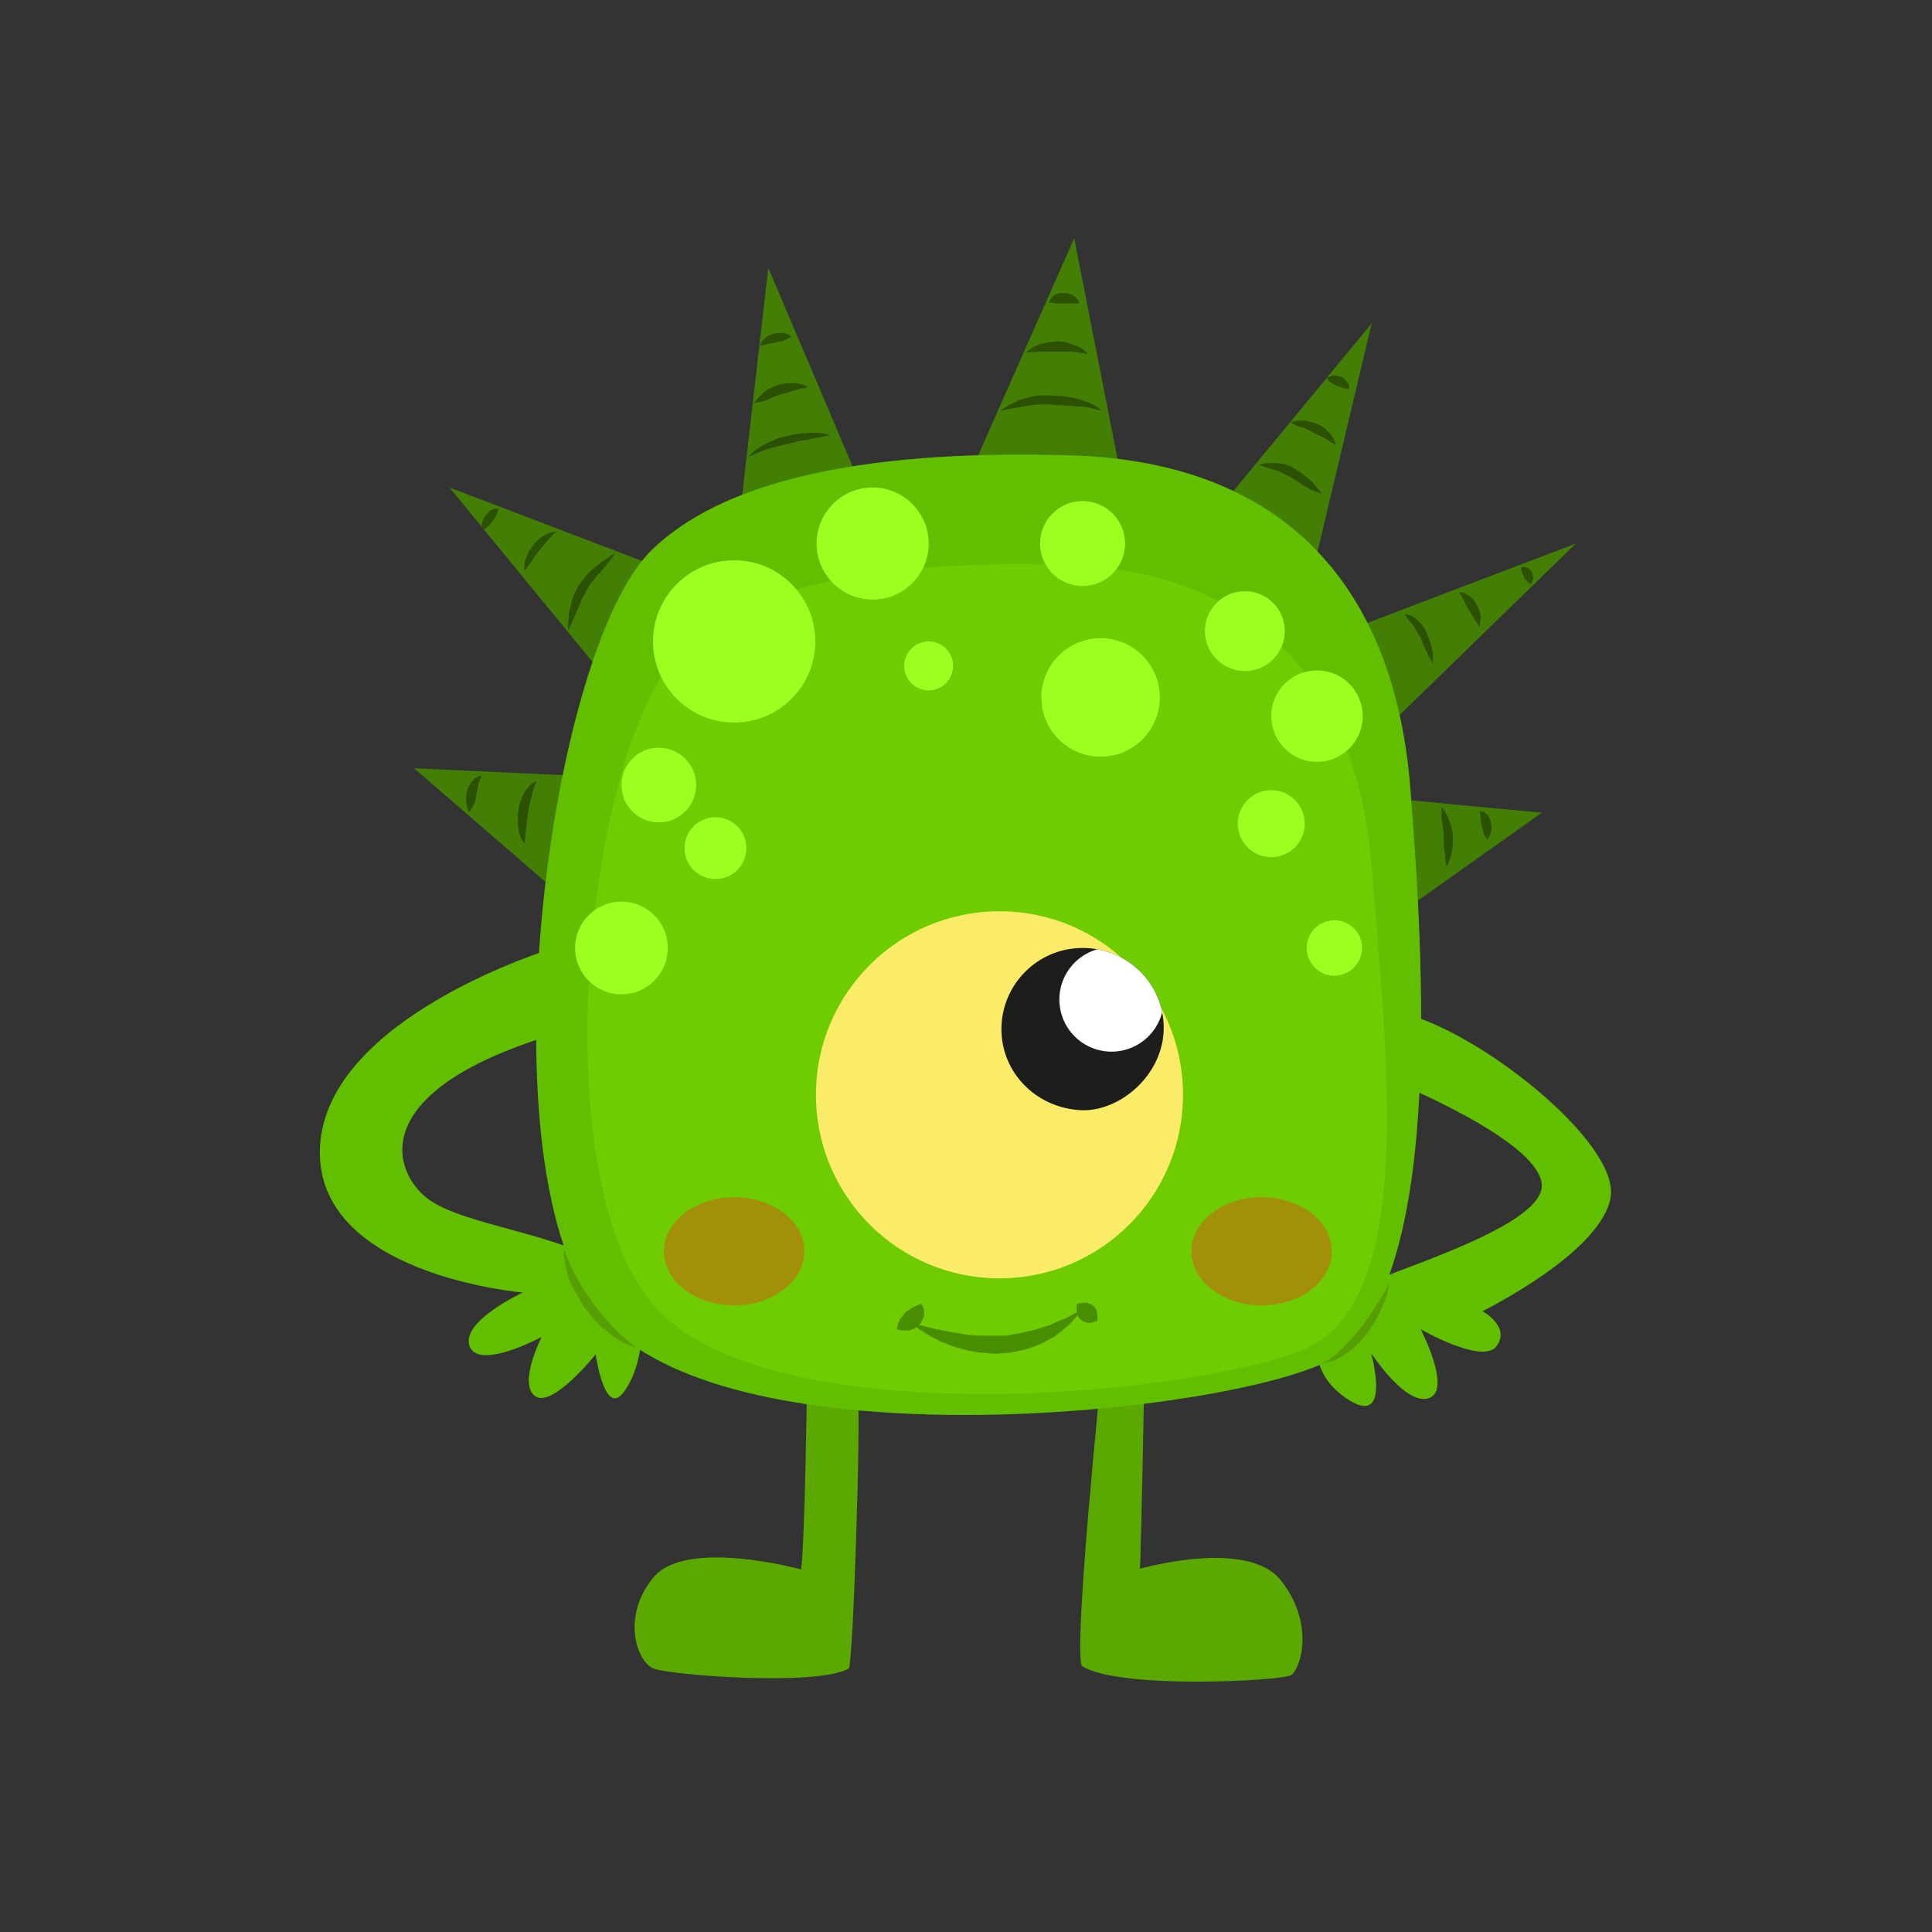 <?xml version="1.0" encoding="utf-8"?>
<!-- Generator: Adobe Illustrator 21.0.2, SVG Export Plug-In . SVG Version: 6.00 Build 0)  -->
<svg version="1.1" id="Layer_1" xmlns="http://www.w3.org/2000/svg" xmlns:xlink="http://www.w3.org/1999/xlink" x="0px" y="0px"
	 viewBox="0 0 300 300" style="enable-background:new 0 0 300 300;" xml:space="preserve">
<rect x="0" y="0" width="300" height="300" fill="#333333" stroke="none"/>
<style type="text/css">
	.st0{fill:#437F04;}
	.st1{fill:#2C5102;}
	.st2{fill:#62BF00;}
	.st3{fill:#5AA800;}
	.st4{fill:#6ECC00;}
	.st5{fill:#569E02;}
	.st6{fill:#FAEB69;}
	.st7{clip-path:url(#SVGID_2_);fill:#FFFFFF;}
	.st8{opacity:0.51;fill:#D45614;}
	.st9{fill:#498E00;}
	.st10{fill:#9DFF1F;}
</style>
<g>
	<g>
		<g>
			<polygon class="st0" points="87.3,139.2 64.3,119.3 92.6,120.6 			"/>
			<g>
				<g>
					<g>
						<g>
							<path class="st1" d="M83.4,121.2c0,0-0.1,0.2-0.2,0.4c-0.1,0.3-0.3,0.6-0.4,1.1c-0.1,0.2-0.1,0.5-0.2,0.7
								c-0.1,0.3-0.1,0.5-0.2,0.8c-0.1,0.3-0.1,0.6-0.2,0.9c-0.1,0.3-0.1,0.6-0.2,0.9c0,0.3-0.1,0.6-0.1,0.9c0,0.3-0.1,0.6-0.1,0.9
								c0,0.3-0.1,0.6-0.1,0.8c0,0.3-0.1,0.5-0.1,0.8c0,0.5-0.1,0.9-0.1,1.2c0,0.3,0,0.5,0,0.5s-0.1-0.1-0.3-0.4
								c-0.2-0.3-0.4-0.7-0.5-1.2c-0.1-0.3-0.1-0.5-0.2-0.8c0-0.3-0.1-0.6-0.1-0.9c0-0.3,0-0.7,0-1c0-0.3,0.1-0.7,0.1-1
								c0.1-0.3,0.1-0.7,0.2-1c0.1-0.3,0.2-0.6,0.3-0.9c0.1-0.3,0.3-0.6,0.4-0.8c0.1-0.3,0.3-0.5,0.5-0.7c0.3-0.4,0.7-0.7,0.9-0.9
								C83.3,121.3,83.4,121.2,83.4,121.2z"/>
						</g>
					</g>
				</g>
			</g>
			<g>
				<g>
					<g>
						<g>
							<path class="st1" d="M74.8,120.6c0,0-0.3,0.4-0.4,0.9c-0.1,0.1-0.1,0.3-0.1,0.4c0,0.1-0.1,0.3-0.1,0.4c0,0.1-0.1,0.3-0.1,0.5
								c0,0.2-0.1,0.3-0.1,0.5c0,0.2-0.1,0.3-0.1,0.5c0,0.2-0.1,0.3-0.1,0.5c0,0.2-0.1,0.3-0.2,0.5c-0.1,0.2-0.1,0.3-0.2,0.4
								c-0.1,0.3-0.3,0.5-0.4,0.7c-0.1,0.1-0.2,0.2-0.2,0.2s0-0.1-0.1-0.3c-0.1-0.2-0.1-0.4-0.2-0.7c0-0.1-0.1-0.3-0.1-0.5
								c0-0.2,0-0.3,0-0.5c0-0.2,0-0.4,0-0.6c0-0.2,0.1-0.4,0.1-0.6c0.1-0.2,0.1-0.4,0.2-0.6c0.1-0.2,0.2-0.4,0.3-0.6
								c0.1-0.2,0.2-0.3,0.4-0.5c0.1-0.1,0.3-0.3,0.4-0.4c0.3-0.2,0.6-0.3,0.8-0.3C74.7,120.6,74.8,120.6,74.8,120.6z"/>
						</g>
					</g>
				</g>
			</g>
		</g>
		<g>
			<polygon class="st0" points="93.9,105.1 69.8,75.7 102.3,88.1 			"/>
			<g>
				<g>
					<g>
						<g>
							<path class="st1" d="M95.6,85.8c0,0-0.5,0.8-1.4,1.9c-0.2,0.3-0.5,0.5-0.7,0.8c-0.2,0.3-0.5,0.6-0.8,0.9
								c-0.3,0.3-0.5,0.7-0.8,1c-0.3,0.3-0.5,0.7-0.7,1.1c-0.2,0.4-0.4,0.7-0.6,1.1c-0.2,0.4-0.4,0.8-0.5,1.1
								c-0.2,0.4-0.3,0.8-0.5,1.1c-0.1,0.4-0.3,0.7-0.4,1c-0.3,0.6-0.5,1.2-0.7,1.5c-0.2,0.4-0.3,0.6-0.3,0.6s0-0.2,0-0.6
								c0-0.4,0.1-1,0.1-1.7c0-0.3,0.1-0.7,0.2-1.1c0.1-0.4,0.2-0.8,0.3-1.2c0.1-0.4,0.3-0.9,0.5-1.3c0.2-0.4,0.4-0.9,0.7-1.3
								c0.3-0.4,0.6-0.8,0.9-1.2c0.3-0.4,0.6-0.7,1-1c0.3-0.3,0.7-0.6,1-0.8c0.3-0.3,0.6-0.5,0.9-0.7C94.8,86.3,95.6,85.8,95.6,85.8
								z"/>
						</g>
					</g>
				</g>
			</g>
			<g>
				<g>
					<g>
						<g>
							<path class="st1" d="M86.7,82.4c0,0-0.1,0.1-0.3,0.2c-0.2,0.1-0.4,0.3-0.7,0.6c-0.1,0.1-0.3,0.3-0.4,0.4
								c-0.1,0.2-0.3,0.3-0.4,0.5c-0.2,0.2-0.3,0.4-0.5,0.6c-0.2,0.2-0.3,0.4-0.5,0.6c-0.2,0.2-0.3,0.4-0.5,0.6
								c-0.1,0.2-0.3,0.4-0.4,0.6c-0.1,0.2-0.3,0.4-0.4,0.6c-0.1,0.2-0.3,0.3-0.4,0.5c-0.2,0.3-0.4,0.6-0.6,0.8
								c-0.2,0.2-0.2,0.3-0.2,0.3s0-0.1,0-0.4c0-0.3,0-0.6,0.1-1c0-0.2,0.1-0.4,0.2-0.7c0.1-0.2,0.2-0.5,0.3-0.7
								c0.1-0.2,0.2-0.5,0.4-0.7c0.2-0.2,0.3-0.5,0.5-0.7c0.2-0.2,0.4-0.4,0.6-0.6c0.2-0.2,0.4-0.4,0.6-0.5c0.2-0.2,0.5-0.3,0.7-0.4
								c0.2-0.1,0.4-0.2,0.7-0.3c0.4-0.1,0.8-0.2,1.1-0.1C86.6,82.4,86.7,82.4,86.7,82.4z"/>
						</g>
					</g>
				</g>
			</g>
			<g>
				<g>
					<g>
						<g>
							<path class="st1" d="M77.5,79c0,0-0.2,0.3-0.3,0.7c0,0.1-0.1,0.2-0.1,0.3c-0.1,0.1-0.1,0.2-0.2,0.3c-0.1,0.1-0.1,0.2-0.2,0.3
								c-0.1,0.1-0.1,0.2-0.2,0.3l-0.2,0.3c-0.1,0.1-0.2,0.2-0.2,0.3c-0.1,0.1-0.2,0.2-0.3,0.2c-0.1,0.1-0.2,0.1-0.2,0.2
								c-0.2,0.1-0.3,0.2-0.4,0.3c-0.1,0.1-0.2,0.1-0.2,0.1s0-0.1-0.1-0.2c0-0.1-0.1-0.4-0.1-0.6c0-0.1,0-0.3,0.1-0.4
								c0-0.1,0.1-0.3,0.1-0.4c0.1-0.1,0.1-0.3,0.2-0.4l0.3-0.4c0.1-0.1,0.2-0.2,0.3-0.3c0.1-0.1,0.2-0.2,0.3-0.3
								c0.1-0.1,0.2-0.1,0.4-0.2c0.1-0.1,0.2-0.1,0.4-0.1C77.2,78.9,77.5,79,77.5,79z"/>
						</g>
					</g>
				</g>
			</g>
		</g>
		<g>
			<polygon class="st0" points="210.3,97.5 244.7,84.4 215.1,113.2 			"/>
			<g>
				<g>
					<g>
						<g>
							<path class="st1" d="M218.1,95.3c0,0,0.1,0,0.4,0.1c0.3,0.1,0.6,0.2,1,0.4c0.2,0.1,0.4,0.3,0.6,0.5c0.2,0.2,0.4,0.4,0.6,0.6
								c0.2,0.2,0.4,0.5,0.5,0.7c0.2,0.3,0.3,0.5,0.4,0.8c0.1,0.3,0.2,0.6,0.3,0.8c0.1,0.3,0.2,0.6,0.3,0.8c0.1,0.3,0.1,0.5,0.2,0.8
								c0,0.3,0.1,0.5,0.1,0.7c0,0.4,0,0.8,0,1.1c0,0.3,0,0.4,0,0.4s-0.1-0.1-0.2-0.3c-0.1-0.2-0.3-0.5-0.5-0.9
								c-0.1-0.2-0.2-0.4-0.3-0.6c-0.1-0.2-0.2-0.4-0.3-0.7c-0.1-0.2-0.2-0.5-0.3-0.7c-0.1-0.3-0.2-0.5-0.3-0.7
								c-0.1-0.2-0.2-0.5-0.4-0.7c-0.1-0.2-0.2-0.5-0.4-0.7c-0.1-0.2-0.2-0.4-0.4-0.6c-0.1-0.2-0.2-0.4-0.4-0.5
								c-0.2-0.3-0.5-0.6-0.6-0.8C218.2,95.4,218.1,95.3,218.1,95.3z"/>
						</g>
					</g>
				</g>
			</g>
			<g>
				<g>
					<g>
						<g>
							<path class="st1" d="M226.5,92c0,0,0.1,0,0.3,0c0.2,0,0.5,0,0.8,0.2c0.1,0.1,0.3,0.2,0.5,0.3c0.1,0.1,0.3,0.2,0.5,0.4
								c0.1,0.1,0.3,0.3,0.4,0.5c0.1,0.2,0.2,0.4,0.3,0.5c0.1,0.2,0.2,0.4,0.3,0.6c0.1,0.2,0.1,0.4,0.2,0.6c0.1,0.2,0.1,0.4,0.1,0.6
								c0,0.2,0,0.4,0,0.5c0,0.3-0.1,0.6-0.1,0.8c-0.1,0.2-0.1,0.3-0.1,0.3s-0.1-0.1-0.2-0.3c-0.1-0.2-0.2-0.4-0.4-0.6
								c-0.1-0.1-0.2-0.3-0.2-0.4c-0.1-0.1-0.2-0.3-0.3-0.4c-0.1-0.2-0.2-0.3-0.3-0.5c-0.1-0.2-0.2-0.3-0.3-0.5
								c-0.1-0.2-0.2-0.3-0.3-0.5c-0.1-0.2-0.2-0.3-0.2-0.5c-0.1-0.1-0.2-0.3-0.2-0.4c-0.1-0.1-0.2-0.3-0.2-0.4
								C226.8,92.3,226.5,92,226.5,92z"/>
						</g>
					</g>
				</g>
			</g>
			<g>
				<g>
					<g>
						<g>
							<path class="st1" d="M236.2,88.1c0,0,0.3-0.1,0.7,0c0.1,0,0.2,0.1,0.3,0.1c0.1,0,0.2,0.1,0.3,0.2c0.1,0.1,0.2,0.2,0.2,0.2
								c0.1,0.1,0.1,0.2,0.2,0.3c0,0.1,0.1,0.2,0.1,0.3c0,0.1,0,0.2,0.1,0.3c0,0.1,0,0.2,0,0.3c0,0.1,0,0.2-0.1,0.3
								c0,0.2-0.1,0.3-0.2,0.4c-0.1,0.1-0.1,0.2-0.1,0.2s-0.1,0-0.2-0.1c-0.1-0.1-0.2-0.2-0.3-0.3c-0.1-0.1-0.1-0.1-0.2-0.2
								c-0.1-0.1-0.1-0.1-0.2-0.2c-0.1-0.1-0.1-0.1-0.1-0.2l-0.1-0.2c0-0.1-0.1-0.1-0.1-0.2c0-0.1,0-0.1-0.1-0.2
								c0-0.1,0-0.2-0.1-0.2c0-0.1,0-0.2,0-0.2C236.2,88.4,236.2,88.1,236.2,88.1z"/>
						</g>
					</g>
				</g>
			</g>
		</g>
		<g>
			<polygon class="st0" points="216.1,124 239.4,126.2 217.7,141.6 			"/>
			<g>
				<g>
					<g>
						<g>
							<path class="st1" d="M223.8,125.3c0,0,0.5,0.4,0.9,1.3c0.1,0.2,0.2,0.4,0.3,0.7c0.1,0.3,0.2,0.5,0.3,0.8
								c0.1,0.3,0.1,0.6,0.2,0.9c0.1,0.3,0.1,0.6,0.1,0.9c0,0.3,0,0.6,0,0.9c0,0.3,0,0.6-0.1,0.9c0,0.3-0.1,0.6-0.1,0.8
								c-0.1,0.3-0.1,0.5-0.2,0.7c-0.1,0.4-0.3,0.8-0.4,1c-0.1,0.2-0.2,0.4-0.2,0.4s0-0.2-0.1-0.4c0-0.3-0.1-0.6-0.1-1.1
								c0-0.2,0-0.5-0.1-0.7c0-0.3,0-0.5-0.1-0.8c0-0.3,0-0.5,0-0.8c0-0.3,0-0.6,0-0.8c0-0.3,0-0.6-0.1-0.8c0-0.3,0-0.6-0.1-0.8
								c0-0.3,0-0.5-0.1-0.8c0-0.2,0-0.5-0.1-0.7C223.9,125.9,223.8,125.3,223.8,125.3z"/>
						</g>
					</g>
				</g>
			</g>
			<g>
				<g>
					<g>
						<g>
							<path class="st1" d="M229.7,126c0,0,0.4-0.1,0.9,0.2c0.1,0.1,0.2,0.2,0.3,0.3c0.1,0.1,0.2,0.2,0.3,0.4
								c0.1,0.1,0.1,0.3,0.2,0.4c0.1,0.2,0.1,0.3,0.1,0.5c0,0.2,0.1,0.3,0.1,0.5c0,0.2,0,0.3,0,0.5c0,0.1,0,0.3-0.1,0.4
								c0,0.1-0.1,0.3-0.1,0.4c-0.1,0.2-0.2,0.4-0.3,0.6c-0.1,0.1-0.2,0.2-0.2,0.2s0-0.1-0.1-0.2c-0.1-0.1-0.2-0.3-0.3-0.5
								c-0.1-0.1-0.1-0.2-0.1-0.3c-0.1-0.1-0.1-0.2-0.1-0.4c0-0.1-0.1-0.3-0.1-0.4c0-0.1-0.1-0.3-0.1-0.4l-0.1-0.4
								c0-0.1,0-0.3-0.1-0.4c0-0.1,0-0.2,0-0.3c0-0.1,0-0.2,0-0.3c0-0.2-0.1-0.4-0.1-0.5C229.8,126,229.7,126,229.7,126z"/>
						</g>
					</g>
				</g>
			</g>
		</g>
		<g>
			<polygon class="st0" points="114.9,79.9 119.3,41.6 133.2,74.3 			"/>
			<g>
				<g>
					<g>
						<g>
							<path class="st1" d="M115.7,71.5c0,0,0.1-0.2,0.4-0.5c0.3-0.3,0.7-0.7,1.2-1.1c0.3-0.2,0.6-0.4,0.9-0.6
								c0.3-0.2,0.7-0.4,1.1-0.6c0.4-0.2,0.8-0.3,1.2-0.5c0.4-0.2,0.9-0.3,1.3-0.4c0.4-0.1,0.9-0.2,1.3-0.3c0.4-0.1,0.9-0.1,1.3-0.2
								c0.4,0,0.8-0.1,1.2-0.1c0.4,0,0.8,0,1.1,0c0.7,0,1.2,0.1,1.6,0.2c0.4,0.1,0.6,0.1,0.6,0.1s-0.2,0.1-0.6,0.2
								c-0.4,0.1-0.9,0.2-1.6,0.3c-0.3,0.1-0.7,0.1-1,0.2c-0.4,0.1-0.8,0.2-1.2,0.2c-0.4,0.1-0.8,0.2-1.2,0.3
								c-0.4,0.1-0.8,0.2-1.3,0.3c-0.4,0.1-0.8,0.2-1.2,0.3c-0.4,0.1-0.8,0.2-1.2,0.3c-0.4,0.1-0.8,0.2-1.1,0.4
								c-0.3,0.1-0.7,0.2-1,0.4c-0.6,0.2-1.1,0.5-1.4,0.6C115.9,71.4,115.7,71.5,115.7,71.5z"/>
						</g>
					</g>
				</g>
			</g>
			<g>
				<g>
					<g>
						<g>
							<path class="st1" d="M117.1,62.6c0,0,0.3-0.5,0.9-1.1c0.2-0.2,0.3-0.3,0.5-0.5c0.2-0.2,0.4-0.3,0.7-0.5
								c0.2-0.1,0.5-0.3,0.8-0.4c0.3-0.1,0.5-0.2,0.8-0.3c0.3-0.1,0.6-0.2,0.9-0.2c0.3-0.1,0.6-0.1,0.9-0.1c0.3,0,0.6,0,0.8,0
								c0.3,0,0.5,0,0.7,0.1c0.4,0.1,0.8,0.2,1,0.3c0.2,0.1,0.4,0.2,0.4,0.2s-0.1,0-0.4,0.1c-0.2,0.1-0.6,0.1-1,0.2
								c-0.2,0.1-0.4,0.1-0.6,0.2c-0.2,0.1-0.5,0.1-0.7,0.2c-0.2,0.1-0.5,0.2-0.7,0.2c-0.3,0.1-0.5,0.2-0.8,0.2
								c-0.3,0.1-0.5,0.2-0.8,0.3c-0.3,0.1-0.5,0.2-0.7,0.3c-0.2,0.1-0.5,0.2-0.7,0.3c-0.2,0.1-0.4,0.2-0.6,0.2
								C117.7,62.5,117.1,62.6,117.1,62.6z"/>
						</g>
					</g>
				</g>
			</g>
			<g>
				<g>
					<g>
						<g>
							<path class="st1" d="M118,53.7c0,0,0-0.1,0.1-0.3c0.1-0.2,0.2-0.4,0.4-0.6c0.1-0.1,0.2-0.2,0.3-0.3c0.1-0.1,0.3-0.2,0.4-0.3
								c0.2-0.1,0.3-0.2,0.5-0.2c0.2-0.1,0.4-0.1,0.5-0.2c0.2,0,0.4-0.1,0.5-0.1c0.2,0,0.4,0,0.5,0c0.2,0,0.3,0,0.5,0
								c0.2,0,0.3,0.1,0.4,0.1c0.3,0.1,0.5,0.2,0.6,0.3c0.1,0.1,0.2,0.2,0.2,0.2s-0.1,0.1-0.2,0.1c-0.1,0.1-0.4,0.2-0.6,0.3
								c-0.1,0.1-0.3,0.1-0.4,0.2c-0.1,0.1-0.3,0.1-0.4,0.1c-0.1,0-0.3,0.1-0.5,0.1l-0.5,0.1c-0.2,0-0.3,0.1-0.5,0.1
								c-0.2,0-0.3,0-0.4,0.1c-0.1,0-0.3,0-0.4,0.1c-0.1,0-0.3,0-0.4,0.1C118.4,53.6,118,53.7,118,53.7z"/>
						</g>
					</g>
				</g>
			</g>
		</g>
		<g>
			<polygon class="st0" points="150.3,74.3 166.8,37 174.4,75.7 			"/>
			<g>
				<g>
					<g>
						<g>
							<path class="st1" d="M155.3,63.8c0,0,0.2-0.2,0.6-0.4c0.4-0.3,0.9-0.6,1.6-0.9c0.4-0.2,0.7-0.4,1.2-0.5
								c0.4-0.1,0.9-0.3,1.4-0.4c0.5-0.1,1-0.2,1.5-0.2c0.5,0,1.1,0,1.6,0c0.5,0,1,0.1,1.5,0.1c0.5,0,1,0.1,1.5,0.2
								c0.5,0.1,0.9,0.2,1.4,0.3c0.4,0.1,0.8,0.3,1.2,0.4c0.7,0.3,1.3,0.6,1.7,0.9c0.4,0.3,0.5,0.5,0.5,0.5s-0.2-0.1-0.7-0.2
								c-0.4-0.1-1-0.3-1.8-0.4c-0.4,0-0.8-0.1-1.2-0.1c-0.4,0-0.9-0.1-1.3-0.1c-0.5,0-1-0.1-1.4-0.1c-0.5,0-1,0-1.5-0.1
								c-0.5,0-1-0.1-1.4,0c-0.5,0-0.9,0-1.4,0.1c-0.5,0.1-0.9,0.1-1.3,0.2c-0.4,0.1-0.8,0.2-1.2,0.2
								C156.3,63.6,155.3,63.8,155.3,63.8z"/>
						</g>
					</g>
				</g>
			</g>
			<g>
				<g>
					<g>
						<g>
							<path class="st1" d="M159.3,54.8c0,0,0.1-0.1,0.3-0.3c0.2-0.2,0.6-0.4,1-0.7c0.2-0.1,0.5-0.2,0.7-0.3
								c0.3-0.1,0.6-0.2,0.9-0.2c0.3-0.1,0.6-0.1,0.9-0.2c0.3,0,0.7,0,1-0.1c0.3,0,0.7,0,1,0.1c0.3,0,0.6,0.1,0.9,0.2
								c0.3,0.1,0.6,0.2,0.9,0.3c0.3,0.1,0.5,0.2,0.7,0.3c0.4,0.2,0.8,0.5,1,0.7c0.2,0.2,0.3,0.4,0.3,0.4s-0.2,0-0.4-0.1
								c-0.3-0.1-0.7-0.1-1.1-0.2c-0.2,0-0.5,0-0.7-0.1c-0.3,0-0.5,0-0.8,0c-0.3,0-0.6,0-0.9,0c-0.3,0-0.6,0-0.9,0
								c-0.3,0-0.6,0-0.9,0c-0.3,0-0.6,0-0.9,0c-0.3,0-0.6,0-0.8,0c-0.3,0-0.5,0-0.7,0.1C160,54.6,159.3,54.8,159.3,54.8z"/>
						</g>
					</g>
				</g>
			</g>
			<g>
				<g>
					<g>
						<g>
							<path class="st1" d="M162.9,47c0,0,0-0.1,0.1-0.3c0.1-0.2,0.2-0.4,0.4-0.6c0.1-0.1,0.2-0.2,0.4-0.3c0.1-0.1,0.3-0.2,0.5-0.2
								c0.2-0.1,0.3-0.1,0.5-0.1c0.2,0,0.4,0,0.5,0c0.2,0,0.4,0,0.5,0.1c0.2,0,0.3,0.1,0.5,0.1c0.2,0.1,0.3,0.1,0.4,0.2
								c0.1,0.1,0.3,0.2,0.4,0.3c0.2,0.2,0.3,0.4,0.4,0.6c0,0.2,0.1,0.3,0.1,0.3s-0.1,0-0.3,0c-0.2,0-0.3,0-0.6,0
								c-0.1,0-0.2,0-0.3,0c-0.1,0-0.2,0-0.4,0c-0.1,0-0.3,0-0.4,0c-0.1,0-0.3,0-0.4,0c-0.1,0-0.3,0-0.4,0c-0.1,0-0.3,0-0.4,0
								c-0.1,0-0.3,0-0.4,0c-0.1,0-0.2,0-0.3,0C163.2,46.9,162.9,47,162.9,47z"/>
						</g>
					</g>
				</g>
			</g>
		</g>
		<g>
			<polygon class="st0" points="190.4,77.6 213,50.2 204,88.1 			"/>
			<g>
				<g>
					<g>
						<g>
							<path class="st1" d="M195.5,72.2c0,0,0.7-0.3,1.7-0.3c0.3,0,0.6,0,0.9,0c0.3,0,0.6,0.1,1,0.1c0.3,0.1,0.7,0.2,1,0.3
								c0.3,0.1,0.7,0.3,1,0.5c0.3,0.2,0.6,0.4,0.9,0.6c0.3,0.2,0.5,0.4,0.8,0.6c0.2,0.2,0.5,0.4,0.7,0.6c0.2,0.2,0.4,0.4,0.6,0.6
								c0.3,0.4,0.6,0.7,0.8,1c0.2,0.2,0.3,0.4,0.3,0.4s-0.2-0.1-0.5-0.1c-0.3-0.1-0.7-0.3-1.2-0.5c-0.2-0.1-0.5-0.3-0.7-0.4
								c-0.3-0.1-0.5-0.3-0.8-0.5c-0.3-0.2-0.5-0.3-0.8-0.5c-0.3-0.2-0.5-0.3-0.8-0.5c-0.3-0.2-0.5-0.3-0.8-0.4
								c-0.3-0.1-0.6-0.3-0.8-0.4c-0.3-0.1-0.5-0.2-0.8-0.3c-0.3-0.1-0.5-0.2-0.8-0.2C196.2,72.4,195.5,72.2,195.5,72.2z"/>
						</g>
					</g>
				</g>
			</g>
			<g>
				<g>
					<g>
						<g>
							<path class="st1" d="M200.4,65.6c0,0,0.5-0.2,1.3-0.3c0.2,0,0.4,0,0.7,0c0.2,0,0.5,0,0.7,0.1c0.3,0.1,0.5,0.1,0.8,0.2
								c0.3,0.1,0.5,0.2,0.8,0.3c0.2,0.1,0.5,0.2,0.7,0.4c0.2,0.1,0.4,0.3,0.6,0.5c0.2,0.2,0.4,0.3,0.5,0.5c0.2,0.2,0.3,0.4,0.4,0.5
								c0.2,0.3,0.4,0.7,0.4,0.9c0.1,0.2,0.1,0.4,0.1,0.4s-0.1-0.1-0.3-0.2c-0.2-0.1-0.5-0.3-0.8-0.5c-0.2-0.1-0.3-0.2-0.5-0.3
								c-0.2-0.1-0.4-0.2-0.6-0.3c-0.2-0.1-0.4-0.2-0.6-0.3c-0.2-0.1-0.4-0.2-0.6-0.3c-0.2-0.1-0.4-0.2-0.6-0.3
								c-0.2-0.1-0.4-0.2-0.6-0.3c-0.2-0.1-0.4-0.2-0.6-0.2c-0.2-0.1-0.4-0.1-0.6-0.2C200.9,65.9,200.4,65.6,200.4,65.6z"/>
						</g>
					</g>
				</g>
			</g>
			<g>
				<g>
					<g>
						<g>
							<path class="st1" d="M206,58.7c0,0,0.3-0.2,0.7-0.3c0.1,0,0.2,0,0.3-0.1c0.1,0,0.3,0,0.4,0c0.1,0,0.3,0,0.4,0.1
								c0.1,0,0.3,0.1,0.4,0.1c0.1,0.1,0.3,0.1,0.4,0.2c0.1,0.1,0.2,0.2,0.3,0.3c0.1,0.1,0.2,0.2,0.3,0.3c0.1,0.1,0.1,0.2,0.2,0.3
								c0.1,0.2,0.1,0.4,0.1,0.6c0,0.1,0,0.2,0,0.2s-0.1,0-0.2,0c-0.1,0-0.3-0.1-0.5-0.1c-0.1,0-0.2,0-0.3-0.1c-0.1,0-0.2,0-0.3-0.1
								c-0.1,0-0.2-0.1-0.3-0.1c-0.1,0-0.2-0.1-0.3-0.1c-0.1,0-0.2-0.1-0.3-0.1c-0.1-0.1-0.2-0.1-0.3-0.2c-0.1,0-0.2-0.1-0.3-0.2
								c-0.1-0.1-0.2-0.1-0.3-0.2C206.2,59,206,58.7,206,58.7z"/>
						</g>
					</g>
				</g>
			</g>
		</g>
	</g>
	<g>
		<path class="st2" d="M86,147.2c0,0-35.1,10.6-36.3,30.7c-1.2,20.1,31.5,22.8,31.5,22.8s-9.6,4.4-8.3,8.3
			c1.4,3.9,11.2-1.4,11.2-1.4s-3.7,7.3-1,9.2s9.4-6.5,9.4-6.5s1,7.3,3.2,6.8s7.1-11.7,0.8-18.6c-6.3-6.9-24.8-7.8-30.5-12.7
			c-5.7-4.9-8.4-17.7,23.6-26.2L86,147.2z"/>
		<path class="st2" d="M216.1,167.8c0,0,22.8,9.2,23.3,16.1c0.5,6.9-25.7,14-30.4,16.9s-7.3,11.3,0,16.3s3.9-7,3.9-7s5.4,8.3,9,7
			c3.6-1.3-1.3-10.7-1.3-10.7s9.7,5.6,11.8,2.6c2.2-3-2.2-5.4-2.2-5.4s18.5-9.1,19.9-17.7c1.4-8.6-20.9-26.1-32.5-28.6
			C206.1,154.7,212.4,166.2,216.1,167.8z"/>
		<path class="st3" d="M125.3,215.4c0,0-0.3,23.4-0.9,28.3c0,0-17.8-4.9-22.9,1.2c-5.1,6.1-2.6,13.2,0,14.2c2.6,1,25.2,2.8,30.3,0
			c0.7-1,1.9-39.4,1.4-42.3C131.1,217,125.3,215.4,125.3,215.4z"/>
		<path class="st3" d="M177.7,213.2c0,0-0.5,28.4-0.7,30.4c0,0,16.7-4.8,21.9,1.8s3.2,13.5,1.6,14.7c-1.2,0.9-26.8,2.3-32.5-1.4
			c-1.4-2.6,3.1-46.2,3.1-46.2L177.7,213.2z"/>
	</g>
	<g>
		<path class="st2" d="M101.2,85.4c10.4-10.1,30.9-15.7,65-14.7S216.6,92,219,122.4c2.4,30.4,5.2,81.7-14.7,89.8
			c-19.9,8-91.8,14.6-110.9-7.7S85.2,100.9,101.2,85.4z"/>
		<path class="st4" d="M105.8,101.1c9.5-9.2,28.2-14.3,59.2-13.4s45.8,19.3,48,47c2.1,27.7,7.4,67.6-10.7,74.9s-83.5,13.3-100.9-7
			S91.2,115.2,105.8,101.1z"/>
		<g>
			<g>
				<g>
					<g>
						<path class="st5" d="M205.1,211.8c0,0,0.2-0.1,0.7-0.3c0.4-0.2,0.9-0.6,1.5-1.1c0.3-0.2,0.6-0.5,0.9-0.8c0.3-0.3,0.6-0.6,1-1
							c0.3-0.3,0.6-0.7,1-1.1c0.3-0.4,0.6-0.8,1-1.2c0.3-0.4,0.6-0.8,0.9-1.2c0.3-0.4,0.6-0.8,0.8-1.2c0.3-0.4,0.5-0.8,0.8-1.2
							c0.2-0.4,0.5-0.7,0.7-1.1c0.4-0.7,0.7-1.2,1-1.7c0.2-0.4,0.3-0.7,0.3-0.7s0,0.3-0.1,0.7c-0.1,0.5-0.2,1.1-0.5,1.9
							c-0.1,0.4-0.3,0.8-0.5,1.2c-0.2,0.4-0.4,0.9-0.6,1.3c-0.2,0.5-0.5,0.9-0.8,1.4c-0.3,0.5-0.6,0.9-0.9,1.3
							c-0.3,0.4-0.7,0.9-1,1.2c-0.4,0.4-0.7,0.8-1.1,1.1c-0.4,0.4-0.8,0.6-1.2,0.9c-0.4,0.3-0.8,0.5-1.1,0.7
							c-0.7,0.4-1.4,0.6-1.9,0.6C205.4,211.8,205.1,211.8,205.1,211.8z"/>
					</g>
				</g>
			</g>
		</g>
		<g>
			<g>
				<g>
					<g>
						<path class="st5" d="M87.6,194c0,0,0.1,0.3,0.3,0.8c0.2,0.5,0.5,1.2,0.8,2c0.2,0.4,0.4,0.8,0.7,1.3c0.2,0.4,0.5,0.9,0.8,1.4
							c0.3,0.5,0.6,1,0.9,1.4c0.3,0.5,0.7,1,1,1.5c0.4,0.5,0.7,1,1.1,1.4c0.4,0.5,0.7,0.9,1.1,1.3c0.4,0.4,0.8,0.8,1.1,1.2
							c0.4,0.3,0.7,0.7,1,1c0.7,0.6,1.3,1.1,1.7,1.4c0.4,0.3,0.7,0.5,0.7,0.5s-0.3-0.1-0.8-0.2c-0.5-0.2-1.2-0.5-2-1
							c-0.4-0.2-0.8-0.5-1.3-0.9c-0.4-0.3-0.9-0.7-1.3-1.1c-0.4-0.4-0.9-0.8-1.3-1.3c-0.4-0.5-0.8-1-1.2-1.5c-0.4-0.5-0.7-1-1-1.6
							c-0.3-0.5-0.6-1.1-0.9-1.6c-0.3-0.5-0.5-1.1-0.7-1.6c-0.2-0.5-0.3-1-0.4-1.5c-0.2-0.9-0.3-1.7-0.4-2.2
							C87.6,194.3,87.6,194,87.6,194z"/>
					</g>
				</g>
			</g>
		</g>
	</g>
	<g>
		<g>
			<circle class="st6" cx="155.2" cy="170" r="28.5"/>
			<g>
				<defs>
					<path id="SVGID_1_" d="M180.7,159.8c-0.1,7-6.6,12.7-12.6,12.6c-6.9-0.2-12.6-5.6-12.6-12.6c0-6.9,5.6-12.6,12.6-12.6
						C175.1,147.2,180.8,152.8,180.7,159.8z"/>
				</defs>
				<use xlink:href="#SVGID_1_"  style="overflow:visible;fill:#1D1D1B;"/>
				<clipPath id="SVGID_2_">
					<use xlink:href="#SVGID_1_"  style="overflow:visible;"/>
				</clipPath>
				<circle class="st7" cx="172.6" cy="155.2" r="8.1"/>
			</g>
		</g>
		<g>
			<ellipse class="st8" cx="114" cy="194.3" rx="10.9" ry="8.4"/>
			<ellipse class="st8" cx="195.9" cy="194.3" rx="10.9" ry="8.4"/>
		</g>
		<g>
			<g>
				<g>
					<g>
						<g>
							<path class="st9" d="M141,205.2c0,0,1.8,0.6,4.4,1.2c0.7,0.1,1.4,0.3,2.1,0.4c0.7,0.2,1.5,0.2,2.3,0.4
								c0.8,0.1,1.6,0.2,2.5,0.2c0.4,0,0.8,0,1.3,0l0.6,0l0.6,0l1.3,0c0.4,0,0.8-0.1,1.2-0.2c0.4-0.1,0.8-0.1,1.2-0.2
								c0.4-0.1,0.8-0.2,1.2-0.3c0.8-0.1,1.5-0.4,2.2-0.6c0.4-0.1,0.7-0.2,1-0.3c0.3-0.1,0.6-0.3,0.9-0.4c0.6-0.3,1.2-0.5,1.7-0.7
								c0.5-0.3,0.9-0.5,1.3-0.7c0.7-0.4,1.2-0.6,1.2-0.6s-0.3,0.4-0.8,1c-0.3,0.3-0.6,0.7-1,1.1c-0.4,0.4-0.9,0.8-1.5,1.3
								c-0.3,0.2-0.6,0.5-0.9,0.7c-0.3,0.2-0.7,0.4-1.1,0.6c-0.7,0.4-1.5,0.8-2.4,1.1c-0.4,0.1-0.9,0.3-1.3,0.4
								c-0.5,0.1-0.9,0.2-1.4,0.3c-0.5,0.1-0.9,0.2-1.4,0.2l-1.5,0.1l-0.7,0l-0.7-0.1c-0.5,0-1-0.1-1.4-0.1
								c-0.9-0.2-1.9-0.3-2.7-0.6c-0.9-0.2-1.7-0.5-2.4-0.8c-0.8-0.3-1.4-0.6-2.1-1c-1.2-0.7-2.2-1.3-2.9-1.9
								C141.3,205.6,141,205.2,141,205.2z"/>
						</g>
					</g>
				</g>
			</g>
			<g>
				<g>
					<g>
						<g>
							<path class="st9" d="M139.3,206.4c0,0,0-0.6,0.3-1.2c0.1-0.1,0.1-0.3,0.2-0.4c0.1-0.1,0.2-0.3,0.3-0.4
								c0.1-0.1,0.2-0.2,0.3-0.4c0.1-0.1,0.2-0.2,0.3-0.3c0.1-0.1,0.2-0.2,0.3-0.2c0.1-0.1,0.2-0.1,0.3-0.2c0.1-0.1,0.2-0.1,0.3-0.2
								c0.1-0.1,0.2-0.1,0.4-0.2c0.3-0.1,0.5-0.3,0.7-0.3c0.2-0.1,0.3-0.2,0.3-0.2s0.1,0.1,0.2,0.3c0.1,0.2,0.3,0.5,0.3,0.9
								c0,0.2,0,0.4,0,0.6c0,0.2-0.1,0.4-0.2,0.6c-0.1,0.2-0.2,0.4-0.3,0.6c-0.1,0.2-0.3,0.3-0.5,0.5c-0.2,0.1-0.4,0.3-0.5,0.4
								c-0.2,0.1-0.4,0.1-0.5,0.2c-0.2,0.1-0.4,0.1-0.5,0.1c-0.2,0-0.3,0-0.5,0C139.8,206.6,139.3,206.4,139.3,206.4z"/>
						</g>
					</g>
				</g>
			</g>
			<g>
				<g>
					<g>
						<g>
							<path class="st9" d="M167.2,202.5c0,0,0.5-0.2,1-0.2c0.1,0,0.3,0,0.4,0c0.1,0,0.3,0,0.4,0.1c0.1,0,0.2,0.1,0.4,0.1l0.3,0.2
								l0.3,0.3c0.1,0.1,0.1,0.2,0.2,0.3c0.1,0.1,0.1,0.2,0.1,0.4c0,0.1,0.1,0.3,0.1,0.4c0,0.3,0,0.5,0,0.7c0,0.2,0,0.3,0,0.3
								s-0.1,0-0.3,0.1c-0.2,0.1-0.4,0.1-0.7,0.2c-0.1,0-0.3,0-0.4,0c-0.1,0-0.3,0-0.4-0.1c-0.1,0-0.3-0.1-0.4-0.1l-0.3-0.2
								l-0.3-0.3c-0.1-0.1-0.1-0.2-0.2-0.3c-0.1-0.1-0.1-0.3-0.1-0.4c0-0.1-0.1-0.3-0.1-0.4C167.1,203,167.2,202.5,167.2,202.5z"/>
						</g>
					</g>
				</g>
			</g>
		</g>
	</g>
	<g>
		<circle class="st10" cx="114" cy="99.6" r="12.6"/>
		<circle class="st10" cx="135.5" cy="84.4" r="8.7"/>
		<circle class="st10" cx="144.2" cy="103.4" r="3.8"/>
		<circle class="st10" cx="111.1" cy="131.7" r="4.8"/>
		<circle class="st10" cx="102.3" cy="121.9" r="5.8"/>
		<circle class="st10" cx="96.5" cy="147.2" r="7.2"/>
		<circle class="st10" cx="170.9" cy="108.3" r="9.2"/>
		<circle class="st10" cx="168.1" cy="84.4" r="6.6"/>
		<circle class="st10" cx="193.3" cy="98" r="6.2"/>
		<circle class="st10" cx="197.4" cy="127.9" r="5.2"/>
		<circle class="st10" cx="207.2" cy="147.2" r="4.3"/>
		<circle class="st10" cx="204.5" cy="111.2" r="7.1"/>
	</g>
</g>
</svg>
